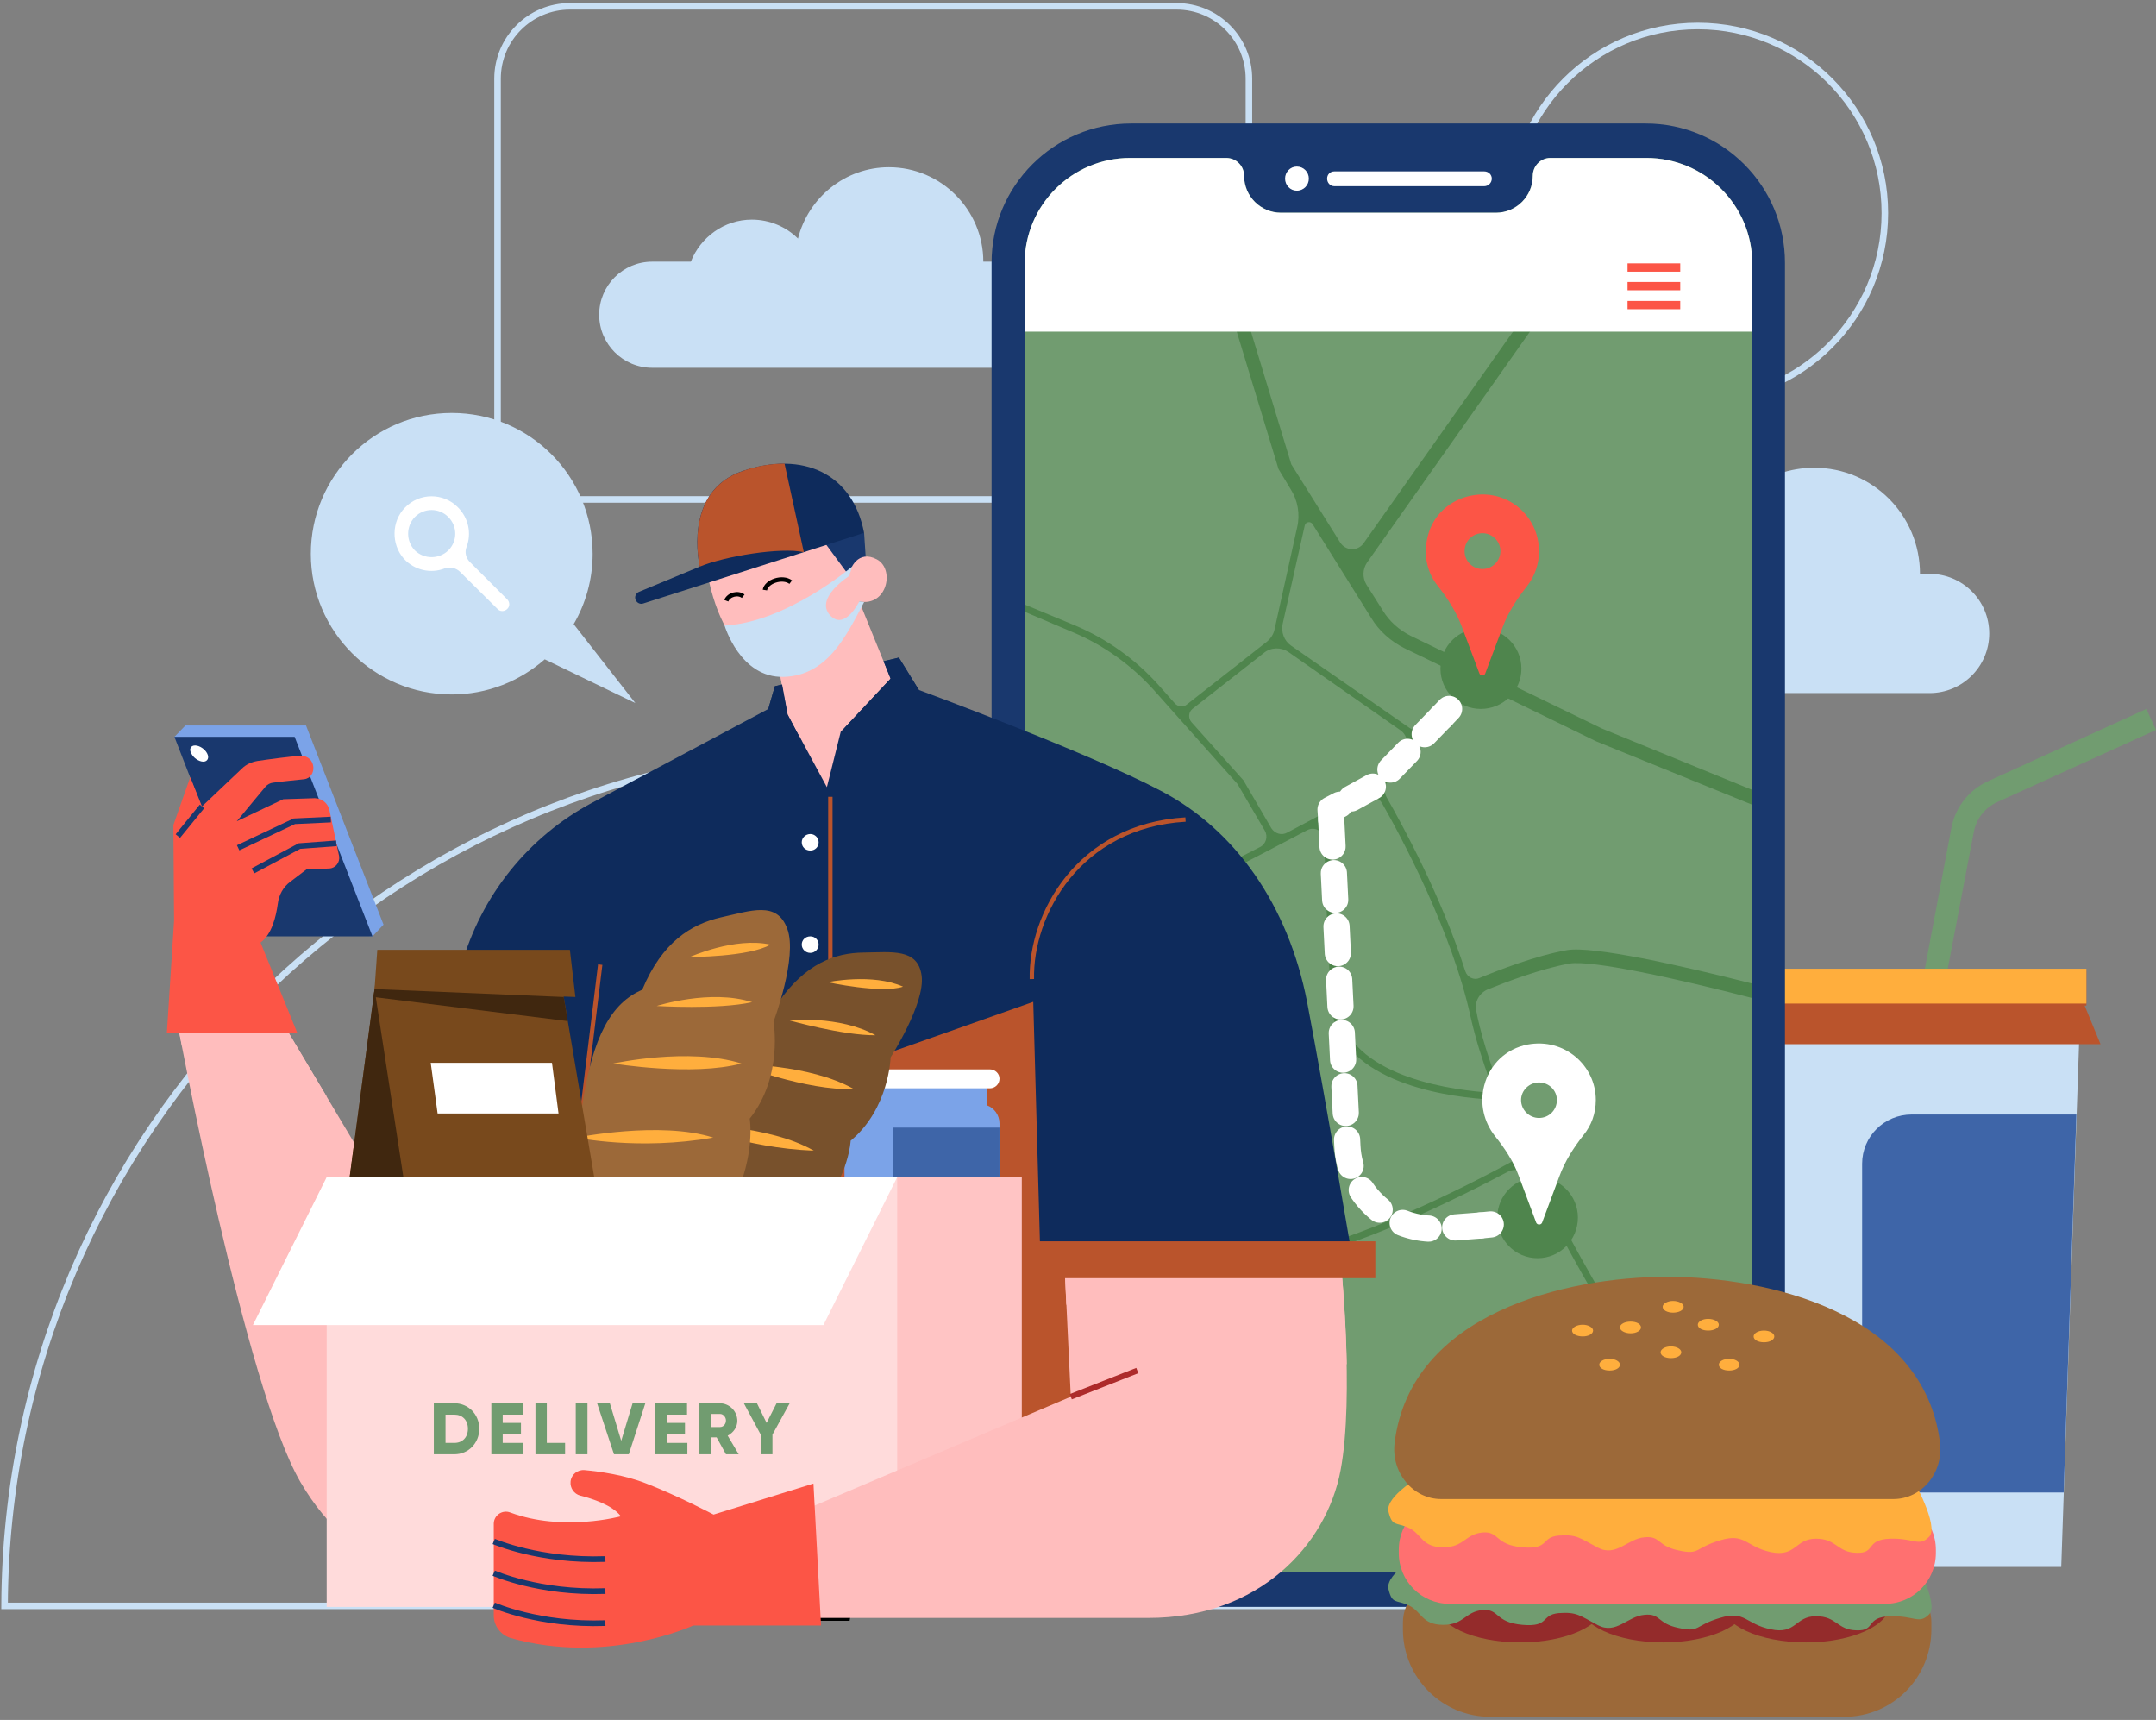 <svg width="494" height="394" viewBox="0 0 494 394" fill="none" xmlns="http://www.w3.org/2000/svg">
<rect x="0" y="0" width="494" height="394" fill="#808080" stroke="none"/>
<g clip-path="url(#clip0_3030_3716)">
<path d="M444.583 230.839L439.531 229.892L447.109 189.713C447.977 184.977 451.135 180.951 455.476 178.978L491.787 162.401L493.997 167.216L457.687 183.714C454.845 184.977 452.792 187.582 452.24 190.661L444.583 230.839Z" fill="#719C70"/>
<path d="M472.288 358.953H391.615L387.352 233.839H476.55L472.288 358.953Z" fill="#C9E0F5"/>
<path d="M481.288 239.206L477.657 230.365H478.052V222.393H385.854V230.365H386.17L382.539 239.206H481.288Z" fill="#BA542C"/>
<path d="M478.05 229.892H385.852V221.919H478.05V229.892Z" fill="#FFAE3D"/>
<path d="M472.842 341.903H438.031C431.716 341.903 426.664 336.772 426.664 330.536V266.597C426.664 260.361 431.716 255.31 438.031 255.31H475.762L472.842 341.903Z" fill="#3E65A8"/>
<path d="M442.134 131.458H439.923C439.923 118.039 429.109 107.146 415.69 107.146C404.323 107.146 394.772 114.96 392.167 125.538C389.089 122.538 384.905 120.644 380.327 120.644C373.143 120.644 366.986 125.143 364.618 131.458H354.593C347.094 131.458 340.938 137.536 340.938 145.114C340.938 152.692 347.094 158.77 354.593 158.77H442.134C449.633 158.77 455.79 152.692 455.79 145.114C455.79 137.536 449.633 131.458 442.134 131.458Z" fill="#C9E0F5"/>
<path d="M431.873 48.812C431.873 72.493 412.692 91.674 389.011 91.674C365.33 91.674 346.148 72.493 346.148 48.812C346.148 25.131 365.33 5.95 389.011 5.95C412.692 5.95 431.873 25.131 431.873 48.812Z" stroke="#C9E0F5" stroke-width="1.5" stroke-miterlimit="10"/>
<path d="M269.583 114.408H130.577C121.42 114.408 114 106.988 114 97.831V18.027C114 8.87 121.42 1.45 130.577 1.45H269.583C278.74 1.45 286.16 8.87 286.16 18.027V97.831C286.16 106.988 278.74 114.408 269.583 114.408Z" stroke="#C9E0F5" stroke-width="1.5" stroke-miterlimit="10"/>
<path d="M1.047 367.872H395.097C394.781 259.335 306.688 171.479 198.072 171.479C89.456 171.479 1.442 259.335 1.047 367.872Z" stroke="#C9E0F5" stroke-width="1.5" stroke-miterlimit="10"/>
<path d="M227.197 59.942H225.303C225.303 48.023 215.594 38.313 203.674 38.313C193.65 38.313 185.203 45.26 182.835 54.653C180.151 51.969 176.363 50.312 172.258 50.312C165.943 50.312 160.496 54.337 158.286 59.942H149.445C142.736 59.942 137.289 65.389 137.289 72.098C137.289 78.808 142.736 84.254 149.445 84.254H227.197C233.907 84.254 239.354 78.808 239.354 72.098C239.354 65.389 233.907 59.942 227.197 59.942Z" fill="#C9E0F5"/>
<path d="M377.095 368.109H259.164C241.483 368.109 227.195 353.822 227.195 336.219V60.179C227.195 42.576 241.483 28.289 259.164 28.289H377.095C394.698 28.289 408.986 42.576 408.986 60.179V336.219C408.986 353.822 394.698 368.109 377.095 368.109Z" fill="#19386E"/>
<path d="M377.253 36.182H355.23C353.02 36.182 351.204 37.998 351.204 40.287C351.204 44.944 347.415 48.733 342.758 48.733H293.502C288.845 48.733 285.056 44.944 285.056 40.287C285.056 37.998 283.24 36.182 280.951 36.182H258.928C245.588 36.182 234.773 46.996 234.773 60.337V336.061C234.773 349.401 245.588 360.215 258.928 360.215H377.253C390.594 360.215 401.487 349.401 401.487 336.061V60.337C401.487 46.996 390.594 36.182 377.253 36.182Z" fill="#719C70"/>
<path fill-rule="evenodd" clip-rule="evenodd" d="M401.487 225.313V228.629C384.358 224.208 364.781 219.867 359.572 220.735C353.099 221.919 345.363 224.84 340.864 226.655C338.89 227.524 337.785 229.576 338.259 231.628C338.364 231.997 338.443 232.391 338.496 232.812C343.784 257.283 365.808 294.383 365.965 294.698L395.961 351.375C395.593 351.796 395.224 352.19 394.856 352.559L364.624 295.488C364.545 295.33 358.072 284.437 351.283 270.544C350.178 268.255 347.415 267.307 345.205 268.57C334.786 274.096 309.447 286.805 292.476 289.252C274.715 291.778 245.035 307.328 234.773 312.933V311.117C245.746 305.197 274.715 290.199 292.239 287.673C309.921 285.147 336.917 271.254 346.074 266.281C347.494 265.492 348.047 263.755 347.415 262.256C346.31 259.887 345.258 257.493 344.258 255.072C343.548 253.257 341.811 251.915 339.759 251.757C330.286 251.047 306.132 247.416 305.027 229.892C304.158 215.525 303.606 200.37 303.448 192.476C303.369 190.424 301.238 189.24 299.501 190.187C286.477 197.054 270.058 205.579 266.032 206.684C260.822 208.026 242.825 210.473 234.773 211.5V209.921C242.904 208.816 260.665 206.448 265.637 205.106C268.558 204.316 278.425 199.343 288.687 194.055C290.108 193.344 290.581 191.608 289.792 190.266L283.556 179.609L264.296 157.981C259.165 152.297 252.771 147.719 245.746 144.798L234.773 140.141V138.483L246.377 143.299C253.639 146.377 260.191 151.034 265.48 156.955L269.19 161.138C269.9 161.928 271.163 162.085 271.952 161.375L290.266 147.009C291.134 146.298 291.765 145.351 292.002 144.325L297.212 120.802C297.922 117.802 297.37 114.645 295.712 112.04L292.949 107.462L281.977 71.388L284.977 70.519L295.87 106.356L307.079 124.275C308.342 126.248 311.105 126.327 312.447 124.433L352.467 67.757L355.072 69.572L313.236 128.853C312.21 130.353 312.131 132.326 313.078 133.905L316.867 139.904C318.367 142.351 320.577 144.325 323.261 145.667L367.071 166.901L401.487 180.951V184.345L365.729 169.821L340.785 157.665C338.811 156.718 336.443 157.191 335.022 158.928L318.13 178.741C317.183 179.846 317.025 181.425 317.735 182.688C321.209 188.766 330.286 205.342 335.733 222.472C336.207 223.893 337.706 224.603 338.969 224.05C343.548 222.156 351.915 218.92 359.019 217.657C364.939 216.63 384.989 221.13 401.487 225.313ZM295.791 147.877L322.945 166.743C324.129 167.611 325.708 167.374 326.655 166.269L334.391 157.191C335.18 156.244 334.865 154.823 333.76 154.271L321.84 148.508C318.683 146.93 315.999 144.562 314.183 141.562L300.764 120.091C300.291 119.302 299.106 119.539 298.949 120.407L293.897 142.904C293.502 144.798 294.212 146.772 295.791 147.877ZM315.052 179.925L321.603 172.268C322.866 170.768 322.551 168.479 320.893 167.295L295.239 149.377C293.502 148.193 291.213 148.272 289.634 149.535L273.215 162.401C272.347 163.112 272.189 164.454 272.979 165.401L284.898 178.741L291.292 189.713C292.081 190.976 293.66 191.45 294.923 190.739C304.948 185.451 313.946 180.557 315.052 179.925ZM336.996 233.128C332.733 213.394 321.051 191.687 316.63 183.951C315.92 182.688 314.262 182.214 312.999 182.925C311.263 183.793 308.973 185.056 306.369 186.477C305.421 186.95 304.869 187.898 304.948 188.924C305.027 195.002 305.5 212.92 306.605 229.813C307.632 245.837 330.602 249.389 339.838 250.178C341.022 250.257 341.89 249.073 341.495 247.968C339.601 242.758 338.022 237.706 336.996 233.128Z" fill="#4F854D"/>
<path d="M299.892 40.918C299.892 42.418 298.708 43.681 297.129 43.681C295.629 43.681 294.445 42.418 294.445 40.918C294.445 39.419 295.629 38.156 297.129 38.156C298.708 38.156 299.892 39.419 299.892 40.918Z" fill="white"/>
<path d="M340.073 42.655H305.736C304.789 42.655 304.078 41.866 304.078 40.918C304.078 39.971 304.789 39.261 305.736 39.261H340.073C341.02 39.261 341.81 39.971 341.81 40.918C341.81 41.866 341.02 42.655 340.073 42.655Z" fill="white"/>
<path d="M377.253 36.182H355.23C353.02 36.182 351.204 37.998 351.204 40.287C351.204 44.944 347.415 48.733 342.758 48.733H293.502C288.845 48.733 285.056 44.944 285.056 40.287C285.056 37.998 283.24 36.182 280.951 36.182H258.928C245.588 36.182 234.773 46.996 234.773 60.337V75.966H401.487V60.337C401.487 46.996 390.594 36.182 377.253 36.182Z" fill="white"/>
<path d="M361.541 278.912C361.541 284.042 357.437 288.226 352.306 288.226C347.175 288.226 343.07 284.042 343.07 278.912C343.07 273.86 347.175 269.676 352.306 269.676C357.437 269.676 361.541 273.86 361.541 278.912Z" fill="#4F854D"/>
<path fill-rule="evenodd" clip-rule="evenodd" d="M365.646 251.994C365.646 255.073 364.62 257.835 362.805 260.046C360.516 262.966 358.542 266.045 357.279 269.518L353.332 280.095C353.096 280.648 352.227 280.648 351.99 280.095L348.044 269.518C346.781 266.045 344.728 262.966 342.439 260.125C340.071 257.046 338.966 252.941 340.071 248.679C341.334 243.785 345.123 240.233 350.017 239.285C358.384 237.707 365.646 244.022 365.646 251.994ZM356.727 251.994C356.727 249.784 354.911 247.968 352.622 247.968C350.412 247.968 348.517 249.784 348.517 251.994C348.517 254.283 350.412 256.099 352.622 256.099C354.911 256.099 356.727 254.283 356.727 251.994Z" fill="white"/>
<path d="M348.597 153.166C348.597 158.297 344.413 162.402 339.282 162.402C334.231 162.402 330.047 158.297 330.047 153.166C330.047 148.035 334.231 143.93 339.282 143.93C344.413 143.93 348.597 148.035 348.597 153.166Z" fill="#4F854D"/>
<path fill-rule="evenodd" clip-rule="evenodd" d="M352.627 126.249C352.627 129.327 351.601 132.09 349.864 134.3C347.575 137.221 345.523 140.299 344.26 143.772L340.313 154.271C340.076 154.902 339.208 154.902 338.971 154.271L335.024 143.772C333.761 140.299 331.788 137.221 329.499 134.3C327.052 131.301 326.025 127.196 327.131 122.854C328.315 118.039 332.182 114.487 337.077 113.54C345.365 111.882 352.627 118.197 352.627 126.249ZM343.786 126.249C343.786 123.959 341.892 122.144 339.681 122.144C337.392 122.144 335.577 123.959 335.577 126.249C335.577 128.538 337.392 130.353 339.681 130.353C341.892 130.353 343.786 128.538 343.786 126.249Z" fill="#FC5546"/>
<path d="M332.025 162.401L330.367 164.138" stroke="white" stroke-width="6" stroke-linecap="round" stroke-linejoin="round"/>
<path d="M330.365 164.138L315.051 179.925L307 184.346" stroke="white" stroke-width="6" stroke-linecap="round" stroke-linejoin="round" stroke-dasharray="5.64 5.64"/>
<path d="M306.998 184.345L304.867 185.451L305.025 187.819" stroke="white" stroke-width="6" stroke-linecap="round" stroke-linejoin="round"/>
<path d="M305.023 187.819L308.733 262.65C309.286 273.78 318.916 282.227 329.967 281.437L339.203 280.727" stroke="white" stroke-width="6" stroke-linecap="round" stroke-linejoin="round" stroke-dasharray="6.11 6.11"/>
<path d="M339.203 280.727L341.571 280.49" stroke="white" stroke-width="6" stroke-linecap="round" stroke-linejoin="round"/>
<path d="M372.914 61.284H384.991" stroke="#FC5546" stroke-width="1.9" stroke-miterlimit="10"/>
<path d="M372.914 65.546H384.991" stroke="#FC5546" stroke-width="1.9" stroke-miterlimit="10"/>
<path d="M372.914 69.888H384.991" stroke="#FC5546" stroke-width="1.9" stroke-miterlimit="10"/>
<path d="M422.563 393.29H341.495C330.444 393.29 321.445 384.37 321.445 373.24V371.661C321.445 366.531 325.629 362.347 330.681 362.347H433.298C438.429 362.347 442.534 366.531 442.534 371.661V373.24C442.534 384.37 433.614 393.29 422.563 393.29Z" fill="#9C6939"/>
<path d="M367.543 367.399C367.543 372.293 358.939 376.239 348.283 376.239C337.706 376.239 329.102 372.293 329.102 367.399C329.102 362.584 337.706 358.637 348.283 358.637C358.939 358.637 367.543 362.584 367.543 367.399Z" fill="#942B2B"/>
<path d="M400.301 367.399C400.301 372.293 391.697 376.239 381.041 376.239C370.463 376.239 361.859 372.293 361.859 367.399C361.859 362.584 370.463 358.637 381.041 358.637C391.697 358.637 400.301 362.584 400.301 367.399Z" fill="#942B2B"/>
<path d="M433.06 367.399C433.06 372.293 424.377 376.239 413.799 376.239C403.143 376.239 394.539 372.293 394.539 367.399C394.539 362.584 403.143 358.637 413.799 358.637C424.377 358.637 433.06 362.584 433.06 367.399Z" fill="#942B2B"/>
<path d="M326.179 355.479C326.179 355.479 317.339 360.452 318.128 364.004C318.996 367.635 319.865 366.372 322.864 367.793C325.785 369.214 325.785 372.214 330.679 372.214C335.494 372.214 335.652 369.214 339.678 368.819C343.624 368.504 342.44 371.661 348.834 372.214C355.149 372.766 352.939 369.925 357.122 369.53C361.306 369.214 361.938 370.082 366.121 372.293C370.305 374.503 372.91 370.24 376.778 369.925C380.567 369.53 379.619 371.898 384.592 372.924C389.565 374.029 388.223 372.372 394.065 370.635C399.906 368.819 399.906 372.056 405.747 373.24C411.588 374.503 411.273 370.24 416.088 370.24C420.903 370.24 420.903 373.398 425.402 373.477C429.902 373.635 427.297 370.477 433.059 370.24C438.743 370.082 439.69 372.214 442.058 369.767C444.347 367.241 438.19 356.426 438.19 356.426L326.179 355.479Z" fill="#719C70"/>
<path d="M431.958 367.399H332.104C325.71 367.399 320.5 362.189 320.5 355.795V355.006C320.5 348.612 325.71 343.402 332.104 343.402H431.958C438.352 343.402 443.562 348.612 443.562 355.006V355.795C443.562 362.189 438.352 367.399 431.958 367.399Z" fill="#FF7070"/>
<path d="M326.179 337.719C326.179 337.719 317.339 342.691 318.128 346.244C318.996 349.875 319.865 348.612 322.864 350.033C325.785 351.453 325.785 354.453 330.679 354.453C335.494 354.453 335.652 351.453 339.678 351.059C343.624 350.743 342.44 353.9 348.834 354.453C355.149 355.006 352.939 352.164 357.122 351.769C361.306 351.453 361.938 352.322 366.121 354.532C370.305 356.742 372.91 352.48 376.778 352.164C380.567 351.769 379.619 354.137 384.592 355.163C389.565 356.269 388.223 354.611 394.065 352.874C399.906 351.059 399.906 354.295 405.747 355.558C411.588 356.742 411.273 352.48 416.088 352.48C420.903 352.48 420.903 355.637 425.402 355.716C429.902 355.874 427.297 352.716 433.059 352.48C438.743 352.322 439.69 354.453 442.058 352.006C444.347 349.48 438.19 338.666 438.19 338.666L326.179 337.719Z" fill="#FFAE3D"/>
<path d="M381.989 292.488C358.861 292.488 323.26 300.777 319.55 330.457C318.682 337.324 323.734 343.402 330.207 343.402H381.989H433.85C440.323 343.402 445.375 337.324 444.507 330.457C440.797 300.777 405.196 292.488 381.989 292.488Z" fill="#9C6939"/>
<path d="M365.018 304.803C365.018 305.592 363.913 306.144 362.65 306.144C361.308 306.144 360.203 305.592 360.203 304.803C360.203 304.092 361.308 303.461 362.65 303.461C363.913 303.461 365.018 304.092 365.018 304.803Z" fill="#FFAE3D"/>
<path d="M375.995 304.092C375.995 304.803 374.969 305.434 373.627 305.434C372.285 305.434 371.18 304.803 371.18 304.092C371.18 303.303 372.285 302.75 373.627 302.75C374.969 302.75 375.995 303.303 375.995 304.092Z" fill="#FFAE3D"/>
<path d="M393.831 303.461C393.831 304.25 392.726 304.803 391.384 304.803C390.042 304.803 389.016 304.25 389.016 303.461C389.016 302.75 390.042 302.119 391.384 302.119C392.726 302.119 393.831 302.75 393.831 303.461Z" fill="#FFAE3D"/>
<path d="M398.564 312.617C398.564 313.406 397.538 313.959 396.196 313.959C394.854 313.959 393.828 313.406 393.828 312.617C393.828 311.907 394.854 311.275 396.196 311.275C397.538 311.275 398.564 311.907 398.564 312.617Z" fill="#FFAE3D"/>
<path d="M371.174 312.617C371.174 313.406 370.148 313.959 368.807 313.959C367.465 313.959 366.438 313.406 366.438 312.617C366.438 311.907 367.465 311.275 368.807 311.275C370.148 311.275 371.174 311.907 371.174 312.617Z" fill="#FFAE3D"/>
<path d="M406.541 306.145C406.541 306.934 405.515 307.487 404.173 307.487C402.831 307.487 401.805 306.934 401.805 306.145C401.805 305.434 402.831 304.803 404.173 304.803C405.515 304.803 406.541 305.434 406.541 306.145Z" fill="#FFAE3D"/>
<path d="M385.228 309.776C385.228 310.565 384.202 311.118 382.86 311.118C381.518 311.118 380.492 310.565 380.492 309.776C380.492 309.065 381.518 308.434 382.86 308.434C384.202 308.434 385.228 309.065 385.228 309.776Z" fill="#FFAE3D"/>
<path d="M385.776 299.356C385.776 300.145 384.671 300.698 383.329 300.698C382.066 300.698 380.961 300.145 380.961 299.356C380.961 298.646 382.066 298.014 383.329 298.014C384.671 298.014 385.776 298.646 385.776 299.356Z" fill="#FFAE3D"/>
<path d="M87.875 211.816L85.349 214.499L60.248 211.816L39.961 168.795L42.487 166.19H70.115L87.875 211.816Z" fill="#7BA3E8"/>
<path d="M85.349 214.499H57.721L39.961 168.795H67.51L85.349 214.499Z" fill="#19386E"/>
<path d="M47.459 172.584C48.012 173.61 47.538 174.479 46.591 174.479C45.565 174.479 44.302 173.61 43.828 172.584C43.276 171.637 43.67 170.769 44.697 170.769C45.723 170.769 46.986 171.637 47.459 172.584Z" fill="white"/>
<path d="M197.99 122.065L198.542 130.511L193.49 135.484L188.359 123.486L197.99 122.065Z" fill="#19386E"/>
<path d="M95.373 367.872H262.165L255.377 291.857L310.395 291.304C310.395 291.304 303.765 251.915 299.502 229.576C295.161 207.237 282.926 190.029 266.033 181.188C249.141 172.268 210.541 158.06 210.541 158.06L205.963 150.64L177.546 157.192L176.046 162.401L135.709 183.872C121.027 191.687 110.213 205.185 105.714 221.209L84.164 299.435H109.108L95.373 367.872Z" fill="#0E2B5C"/>
<path d="M236.746 229.497L130.182 267.15L114 367.872H262.163L255.375 291.857H238.482L236.746 229.497Z" fill="#BA542C"/>
<path d="M161.992 130.985C166.255 153.482 178.411 152.85 178.411 152.85L180.463 163.664L189.462 180.32L192.619 167.69L204.065 155.455L196.882 137.773C203.276 139.036 205.091 130.353 200.908 128.143C196.645 125.854 194.593 130.195 194.593 131.932L188.357 123.486L161.992 130.985Z" fill="#FFBDBD"/>
<path d="M196.018 141.562L176.047 152.455C177.547 152.85 178.415 152.85 178.415 152.85L180.467 163.664L183.23 168.795L196.018 141.562Z" fill="#FFBDBD"/>
<path d="M196.648 132.327C196.648 129.564 198.464 129.169 199.806 129.643C201.227 130.195 201.779 132.8 200.516 134.063" stroke="#FFBDBD" stroke-miterlimit="10"/>
<path d="M172.891 135.484L174.391 144.325" stroke="#FFBDBD" stroke-miterlimit="10"/>
<path d="M166.414 137.615C166.967 136.195 169.098 135.642 170.282 136.589" stroke="black" stroke-miterlimit="10"/>
<path d="M175.258 135.169C175.574 133.195 179.284 131.932 181.178 133.353" stroke="black" stroke-miterlimit="10"/>
<path d="M197.987 122.065L147.389 138.247C146.757 138.483 145.968 138.168 145.652 137.457C145.336 136.747 145.652 135.879 146.442 135.563L160.334 129.8C160.334 129.8 156.23 112.513 170.28 107.856C183.936 103.278 195.382 108.409 197.987 122.065Z" fill="#0E2B5C"/>
<path d="M179.758 106.199C176.837 106.199 173.601 106.673 170.286 107.857C156.235 112.514 160.34 129.801 160.34 129.801C165.944 127.433 178.969 125.302 184.178 126.486L179.758 106.199Z" fill="#BA542C"/>
<path d="M183.704 169.821L179.915 178.82L176.047 162.401L177.547 157.192L179.204 156.797L180.467 163.664L183.704 169.821Z" fill="#0E2B5C"/>
<path d="M192.617 167.69L197.985 177.794L210.536 158.06L205.957 150.64L202.484 151.508L204.063 155.455L192.617 167.69Z" fill="#0E2B5C"/>
<path d="M190.258 182.53V319.958" stroke="#BA542C" stroke-miterlimit="10"/>
<path d="M137.526 220.972L132 266.282" stroke="#BA542C" stroke-miterlimit="10"/>
<path d="M187.571 192.95C187.571 194.055 186.703 194.844 185.677 194.844C184.571 194.844 183.703 194.055 183.703 192.95C183.703 191.924 184.571 191.055 185.677 191.055C186.703 191.055 187.571 191.924 187.571 192.95Z" fill="white"/>
<path d="M187.571 216.394C187.571 217.42 186.703 218.288 185.677 218.288C184.571 218.288 183.703 217.42 183.703 216.394C183.703 215.289 184.571 214.499 185.677 214.499C186.703 214.499 187.571 215.289 187.571 216.394Z" fill="white"/>
<path d="M199.252 339.534L194.121 370.635H183.465L182.359 346.717L199.252 339.534Z" stroke="black" stroke-width="1.3" stroke-miterlimit="10"/>
<path d="M63.642 232.418L98.453 290.831V360.216C98.453 360.216 81.639 361.321 68.851 339.534C56.143 317.748 40.75 234.865 40.75 234.865L63.642 232.418Z" fill="#FFBDBD"/>
<path d="M63.642 232.418L40.75 234.865C40.75 234.865 41.066 236.602 41.697 239.601L74.85 251.205L63.642 232.418Z" fill="#FFBDBD"/>
<path d="M226.093 253.178V247.653H196.334V253.178C194.676 253.81 193.492 255.468 193.492 257.362V284.911H229.014V257.362C229.014 255.468 227.83 253.81 226.093 253.178Z" fill="#7BA3E8"/>
<path d="M229.008 279.701H204.695V258.309H229.008V279.701Z" fill="#3E65A8"/>
<path d="M226.803 244.969H195.624C194.439 244.969 193.492 245.916 193.492 247.1C193.492 248.363 194.439 249.31 195.624 249.31H226.803C227.987 249.31 229.014 248.363 229.014 247.1C229.014 245.916 227.987 244.969 226.803 244.969Z" fill="white"/>
<path d="M144.234 269.439C144.234 269.439 151.023 255.388 160.732 251.126C165.942 237.075 171.388 231.155 178.256 229.734C184.571 220.656 191.359 218.288 197.832 218.209C204.305 218.131 210.304 217.183 211.172 223.498C212.041 229.813 204.068 242.206 204.068 242.206C204.068 242.206 203.752 253.968 194.911 261.309C194.911 261.309 194.596 268.965 187.728 277.727L144.234 269.439Z" fill="#78512C"/>
<path d="M158.047 257.52C158.047 257.52 176.281 257.678 186.464 263.598C170.44 262.966 158.047 257.52 158.047 257.52Z" fill="#FFAE3D"/>
<path d="M169.023 243.785C169.023 243.785 185.441 243.706 195.624 249.468C184.81 249.942 169.023 243.785 169.023 243.785Z" fill="#FFAE3D"/>
<path d="M180.625 233.681C180.625 233.681 192.465 232.576 200.596 237.154C193.097 237.233 180.625 233.681 180.625 233.681Z" fill="#FFAE3D"/>
<path d="M189.625 224.998C189.625 224.998 199.887 222.867 206.912 226.024C201.939 227.682 189.625 224.998 189.625 224.998Z" fill="#FFAE3D"/>
<path d="M120.234 276.306C120.234 276.306 124.181 259.967 133.417 253.257C135.785 237.312 140.126 229.734 147.152 226.735C151.73 215.762 158.361 211.737 165.149 210.158C172.016 208.658 178.016 206.29 180.384 212.763C182.831 219.236 177.226 234.076 177.226 234.076C177.226 234.076 179.515 246.547 171.78 256.257C171.78 256.257 173.201 264.466 167.991 275.28L120.234 276.306Z" fill="#9C6939"/>
<path d="M132.078 260.598C132.078 260.598 151.339 256.73 163.416 260.598C146.366 263.598 132.078 260.598 132.078 260.598Z" fill="#FFAE3D"/>
<path d="M140.523 243.627C140.523 243.627 157.81 239.838 169.888 243.627C158.6 246.626 140.523 243.627 140.523 243.627Z" fill="#FFAE3D"/>
<path d="M150.469 230.444C150.469 230.444 162.783 226.498 172.334 229.576C164.44 231.313 150.469 230.444 150.469 230.444Z" fill="#FFAE3D"/>
<path d="M158.047 219.236C158.047 219.236 168.387 214.578 176.518 216.394C171.624 219.236 158.047 219.236 158.047 219.236Z" fill="#FFAE3D"/>
<path d="M78.797 279.621L86.454 221.84H128.053L137.841 279.621H78.797Z" fill="#78491C"/>
<path d="M86.452 217.578H130.577L131.84 228.392L85.82 226.576L86.452 217.578Z" fill="#78491C"/>
<path d="M85.822 226.576L93.953 279.621H78.797L85.822 226.576Z" fill="#40270F"/>
<path d="M130.106 233.917L85.586 228.392L85.823 226.576L129.159 228.392L130.106 233.917Z" fill="#40270F"/>
<path d="M127.973 255.072H100.266L98.688 243.469H126.473L127.973 255.072Z" fill="white"/>
<path d="M234.066 368.109H74.852V269.676H234.066V368.109Z" fill="#FFDBDB"/>
<path d="M234.066 368.109H205.57V269.676H234.066V368.109Z" fill="#FFC4C4"/>
<path d="M188.671 303.539H57.953L74.846 269.676H205.564L188.671 303.539Z" fill="white"/>
<path fill-rule="evenodd" clip-rule="evenodd" d="M109.818 327.299C109.818 330.615 107.292 333.141 104.135 333.141H99.398V321.458H104.135C107.292 321.458 109.818 323.984 109.818 327.299ZM107.213 327.299C107.213 325.326 105.95 324.063 104.135 324.063H102.082V330.536H104.135C105.95 330.536 107.213 329.273 107.213 327.299Z" fill="#719C70"/>
<path d="M119.919 330.536V333.141H112.578V321.458H119.761V324.063H115.183V325.958H119.367V328.484H115.183V330.536H119.919Z" fill="#719C70"/>
<path d="M129.476 330.536V333.141H122.688V321.458H125.292V330.536H129.476Z" fill="#719C70"/>
<path d="M134.606 321.458V333.141H131.922V321.458H134.606Z" fill="#719C70"/>
<path d="M136.812 321.458H139.734L142.339 330.062L144.944 321.458H147.865L144.076 333.141H140.681L136.812 321.458Z" fill="#719C70"/>
<path d="M157.497 330.536V333.141H150.156V321.458H157.418V324.063H152.761V325.958H156.945V328.484H152.761V330.536H157.497Z" fill="#719C70"/>
<path fill-rule="evenodd" clip-rule="evenodd" d="M164.205 329.273H162.863V333.141H160.258V321.458H164.915C167.125 321.458 168.941 323.274 168.941 325.484C168.941 326.905 168.073 328.168 166.731 328.878L169.257 333.141H166.336L164.205 329.273ZM162.942 326.905H164.994C165.704 326.905 166.336 326.273 166.336 325.405C166.336 324.616 165.704 323.905 164.994 323.905H162.942V326.905Z" fill="#719C70"/>
<path d="M176.99 328.641V333.141H174.306V328.641L170.438 321.458H173.438L175.648 325.958L177.937 321.458H180.937L176.99 328.641Z" fill="#719C70"/>
<path d="M243.851 288.542L245.35 319.958L182.359 346.718L183.464 370.635C183.464 370.635 237.852 370.635 263.111 370.635C288.45 370.635 303.921 353.98 307.158 336.851C310.394 319.8 307.158 288.542 307.158 288.542H243.851Z" fill="#FFBDBD"/>
<path d="M113.133 370.083V349.086C113.133 347.113 115.106 345.771 116.922 346.481C128.999 350.981 142.26 347.349 142.26 347.349C140.366 344.823 135.788 343.324 132.946 342.613C131.525 342.219 130.578 340.877 130.736 339.377C130.893 337.798 132.314 336.614 133.972 336.772C137.366 337.088 143.129 337.877 148.102 339.85C155.601 342.771 163.494 346.955 163.494 346.955L186.386 339.85L188.122 372.372H158.837C158.837 372.372 139.024 381.529 116.922 375.214C114.712 374.503 113.133 372.451 113.133 370.083Z" fill="#FC5546"/>
<path d="M113.133 353.112C113.133 353.112 123.552 357.69 138.708 357.137" stroke="#19386E" stroke-width="1.3" stroke-miterlimit="10"/>
<path d="M113.133 360.374C113.133 360.374 123.552 365.031 138.708 364.479" stroke="#19386E" stroke-width="1.3" stroke-miterlimit="10"/>
<path d="M113.133 367.715C113.133 367.715 123.552 372.372 138.708 371.82" stroke="#19386E" stroke-width="1.3" stroke-miterlimit="10"/>
<path d="M245.352 319.958L260.586 313.959" stroke="#AD2B2B" stroke-width="1.3" stroke-miterlimit="10"/>
<path d="M307.158 288.542H243.852L244.325 298.882C254.982 299.671 285.846 302.829 308.579 312.538C308.342 299.829 307.158 288.542 307.158 288.542Z" fill="#FFBDBD"/>
<path d="M294.137 349.638C292.006 352.954 289.006 354.848 287.507 353.901C286.007 352.954 286.559 349.481 288.769 346.086C290.901 342.771 293.9 340.876 295.4 341.824C296.9 342.771 296.347 346.323 294.137 349.638Z" fill="#FFBDBD"/>
<path d="M236.43 284.358H315.129V292.804H236.43V284.358Z" fill="#BA542C"/>
<path d="M145.577 161.06L131.447 142.983C134.21 138.247 135.789 132.721 135.789 126.88C135.789 109.041 121.343 94.595 103.504 94.595C85.664 94.595 71.219 109.041 71.219 126.88C71.219 144.641 85.664 159.086 103.504 159.086C111.713 159.086 119.133 156.008 124.816 151.035L145.577 161.06Z" fill="#C9E0F5"/>
<path fill-rule="evenodd" clip-rule="evenodd" d="M106.898 125.302C106.424 126.486 106.74 127.828 107.687 128.775L116.212 137.3C116.844 137.932 116.844 138.958 116.212 139.51C115.581 140.142 114.555 140.142 114.002 139.51L105.398 130.985C104.53 130.117 103.188 129.801 101.925 130.196C98.767 131.459 94.978 130.669 92.531 127.986C89.611 124.67 89.69 119.461 92.768 116.303C96.083 112.83 101.609 112.83 104.924 116.224C107.371 118.671 108.082 122.223 106.898 125.302ZM102.714 118.434C100.583 116.303 97.189 116.303 95.057 118.434C93.005 120.566 93.005 123.96 95.057 126.091C97.189 128.144 100.583 128.144 102.714 126.091C104.845 123.96 104.845 120.566 102.714 118.434Z" fill="white"/>
<path d="M236.428 224.287C236.113 209.447 247.164 189.161 271.634 187.74" stroke="#BA542C" stroke-miterlimit="10"/>
<path d="M195.23 129.801C195.23 129.801 180.232 142.588 166.023 143.299C166.023 143.299 169.576 155.376 179.601 155.06C189.625 154.745 193.888 145.667 197.993 137.931L196.888 137.773C196.888 137.773 193.493 144.72 190.099 140.852C186.705 136.905 194.598 131.932 194.598 131.932L195.23 129.801Z" fill="#C9E0F5"/>
<path d="M68.143 236.681H38.227L39.884 210.947L39.726 189.003L43.594 178.031L46.278 184.741L55.435 176.058C56.382 175.11 57.645 174.558 58.987 174.321C61.671 173.926 66.328 173.295 68.854 173.137C72.564 173.058 72.722 178.189 69.643 178.505C67.433 178.741 64.197 179.057 62.539 179.294C61.907 179.373 61.276 179.689 60.802 180.241L54.251 188.135L64.907 183.083L72.09 182.846C73.748 182.846 75.169 184.03 75.484 185.609L77.695 196.107C77.931 197.528 76.905 198.87 75.484 198.949L70.196 199.186L66.565 201.949C64.907 203.133 63.881 205.027 63.644 207.079C63.249 209.921 62.302 214.026 59.697 215.92L68.143 236.681Z" fill="#FC5546"/>
<path d="M46.276 184.74L40.75 191.529" stroke="#19386E" stroke-width="1.3" stroke-miterlimit="10"/>
<path d="M54.562 194.213L67.429 188.135L75.796 187.74" stroke="#19386E" stroke-width="1.3" stroke-miterlimit="10"/>
<path d="M57.953 199.501L68.609 193.818L77.056 193.187" stroke="#19386E" stroke-width="1.3" stroke-miterlimit="10"/>
</g>
<defs>
<clipPath id="clip0_3030_3716">
<rect width="494" height="394" fill="white"/>
</clipPath>
</defs>
</svg>
